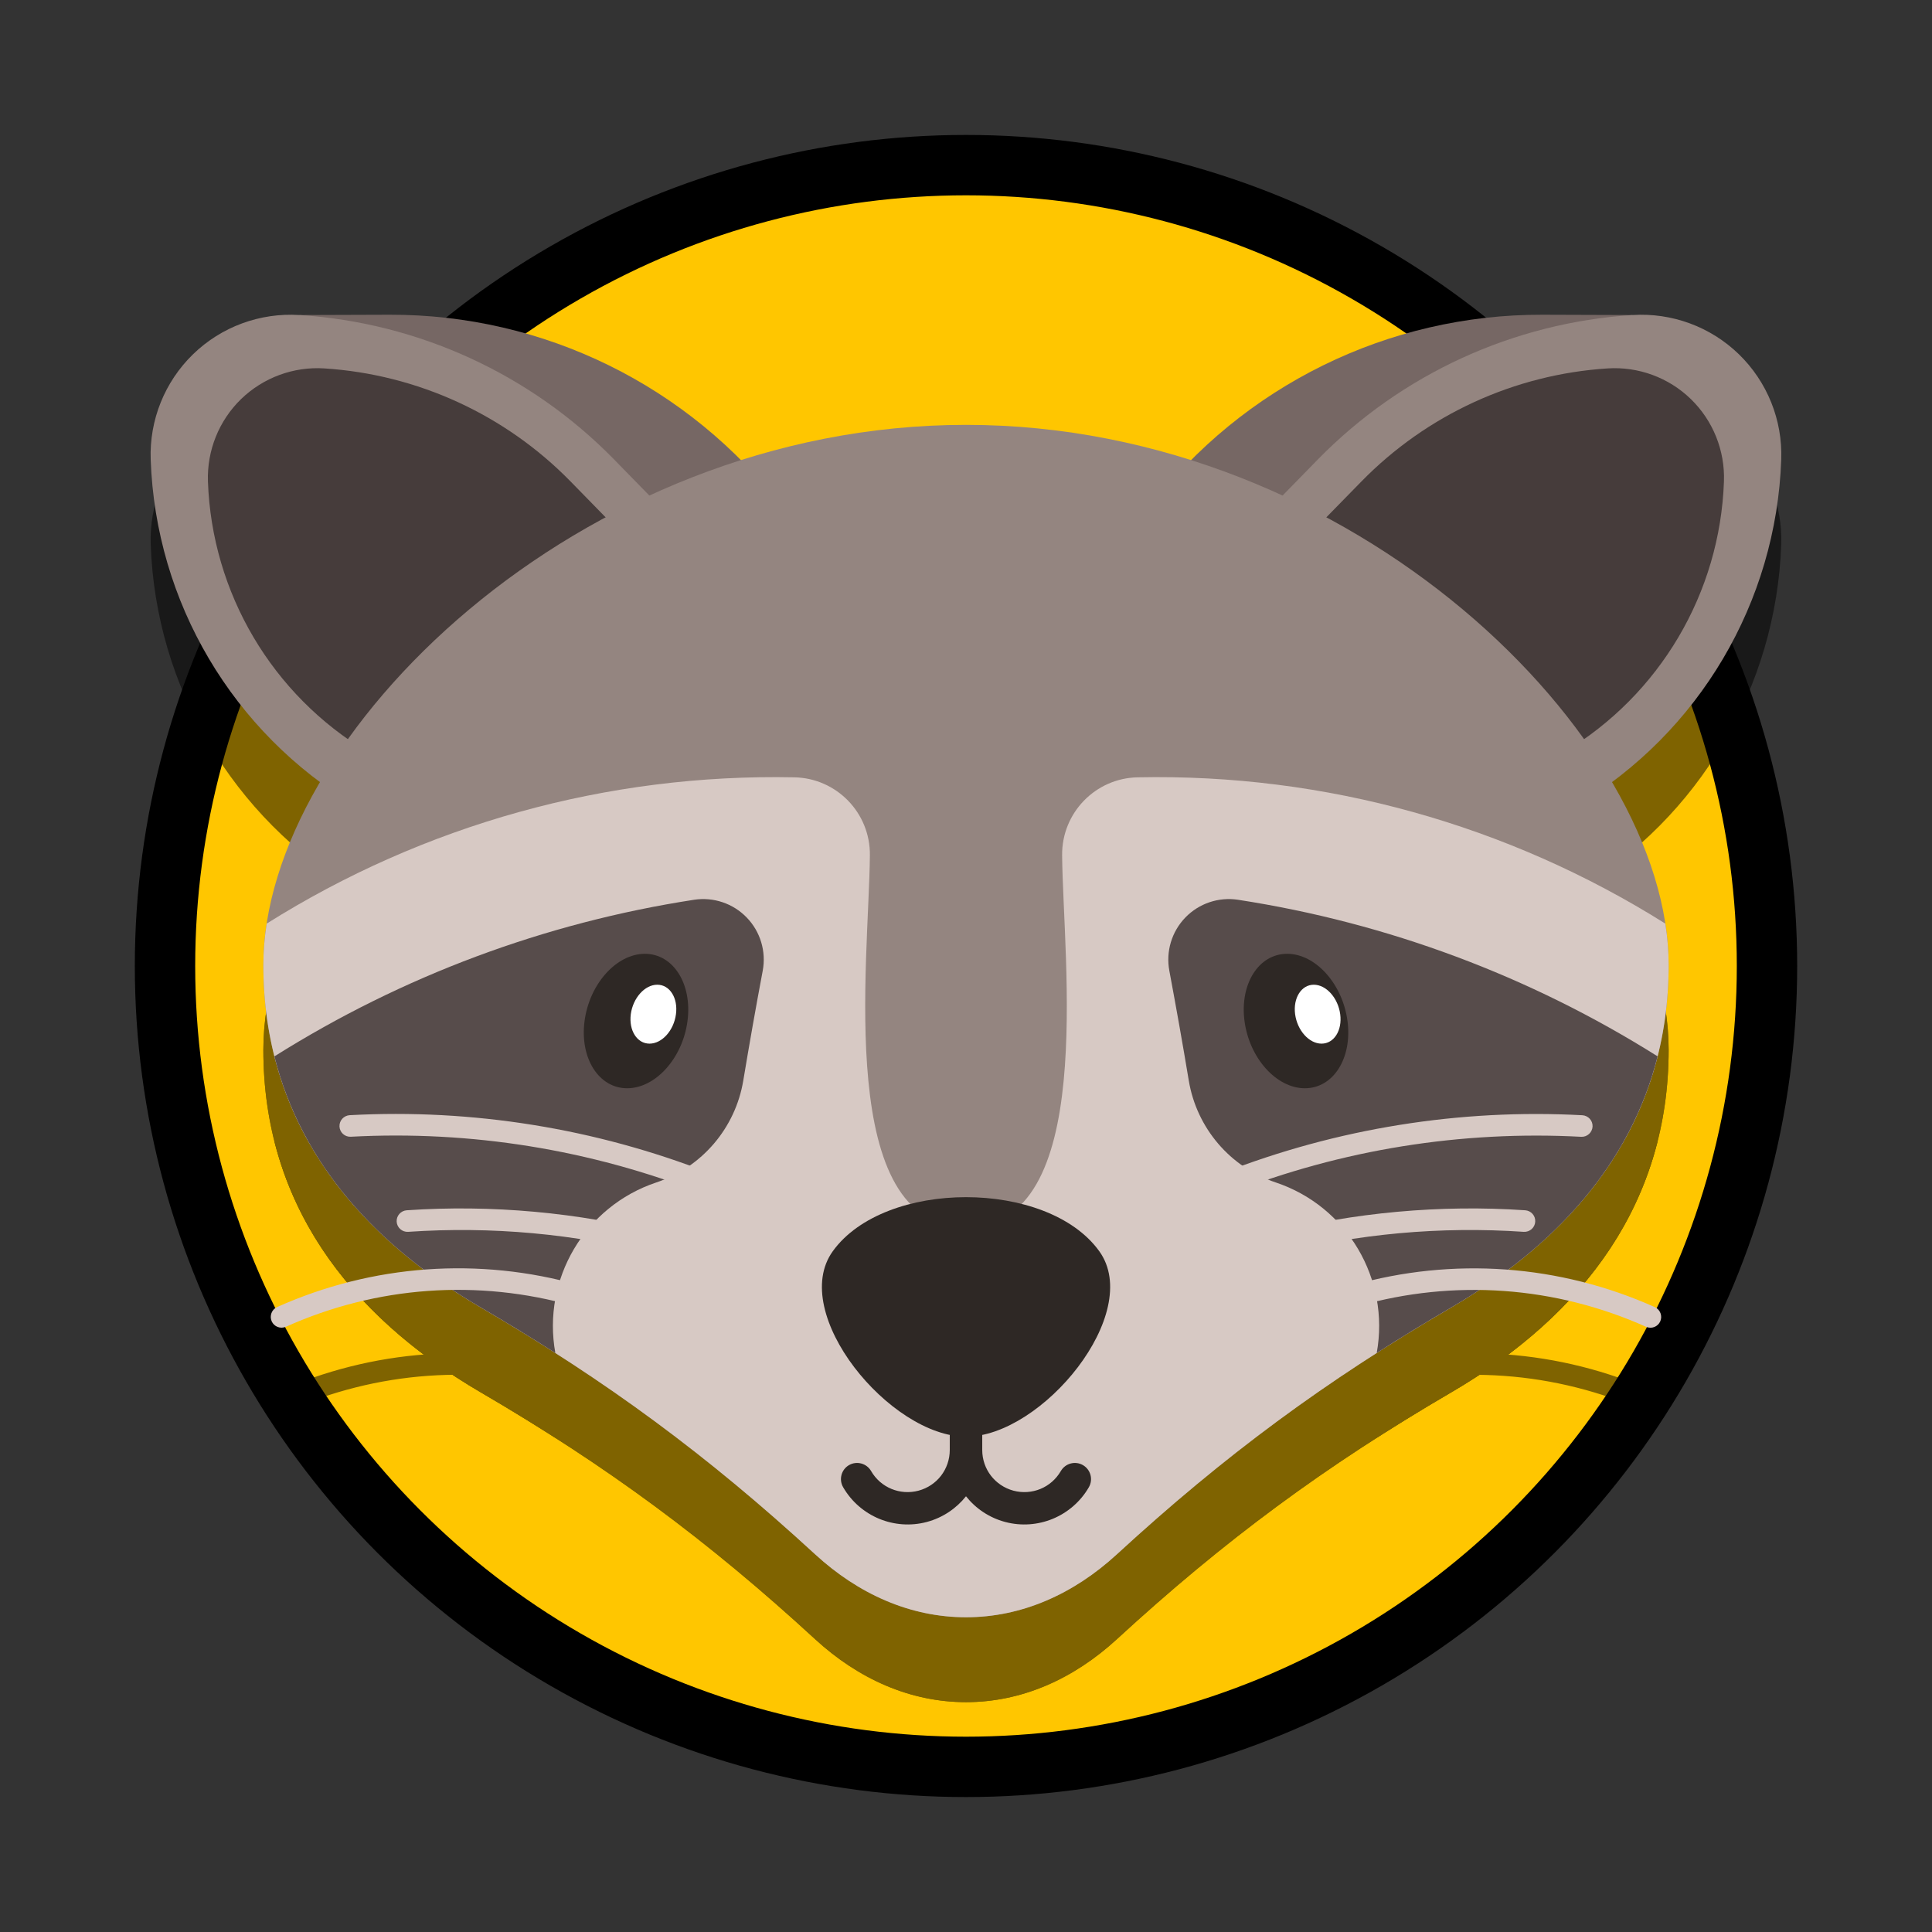 <?xml version="1.0" encoding="UTF-8" standalone="no"?>
<!-- Created with Inkscape (http://www.inkscape.org/) -->

<svg
   version="1.1"
   id="svg1"
   width="32"
   height="32"
   viewBox="0 0 32 32"
   sodipodi:docname="app-icon.svg"
   inkscape:version="1.3 (0e150ed6c4, 2023-07-21)"
   xmlns:inkscape="http://www.inkscape.org/namespaces/inkscape"
   xmlns:sodipodi="http://sodipodi.sourceforge.net/DTD/sodipodi-0.dtd"
   xmlns="http://www.w3.org/2000/svg"
   xmlns:svg="http://www.w3.org/2000/svg">
  <rect x="0" y="0" width="32" height="32" fill="#333333" stroke="none"/>
  <defs
     id="defs1" />
  <sodipodi:namedview
     id="namedview1"
     pagecolor="#505050"
     bordercolor="#eeeeee"
     borderopacity="1"
     inkscape:showpageshadow="0"
     inkscape:pageopacity="0"
     inkscape:pagecheckerboard="0"
     inkscape:deskcolor="#d1d1d1"
     inkscape:zoom="16"
     inkscape:cx="3.625"
     inkscape:cy="26.5625"
     inkscape:window-width="2560"
     inkscape:window-height="1414"
     inkscape:window-x="2560"
     inkscape:window-y="0"
     inkscape:window-maximized="1"
     inkscape:current-layer="g1"
     showgrid="true">
    <inkscape:page
       x="0"
       y="0"
       inkscape:label="1"
       id="page1"
       width="32"
       height="32"
       margin="0"
       bleed="0"
       inkscape:export-filename="app-icon-64.png"
       inkscape:export-xdpi="192"
       inkscape:export-ydpi="192" />
    <inkscape:grid
       id="grid4"
       units="px"
       originx="0"
       originy="0"
       spacingx="1"
       spacingy="1"
       empcolor="#0099e5"
       empopacity="0.302"
       color="#0099e5"
       opacity="0.149"
       empspacing="5"
       dotted="false"
       gridanglex="30"
       gridanglez="30"
       visible="true" />
  </sodipodi:namedview>
  <g
     id="g1"
     inkscape:groupmode="layer"
     inkscape:label="1">
    <ellipse
       style="fill:#ffc600;fill-opacity:1;stroke:#000000;stroke-width:1;stroke-linejoin:round;stroke-dasharray:none;stroke-opacity:1"
       id="path3-3"
       cx="16"
       cy="16"
       rx="13.267"
       ry="13.265" />
    <g
       id="g5-9"
       transform="translate(-0.037,1.902)"
       style="fill:#000000;fill-opacity:1;opacity:0.5">
      <path
         id="path40-3"
         d="m 27.077,4.722 -1.493,-0.005 c -2.553,-0.008 -4.963,1.177 -6.515,3.204 l 4.075,1.848 0.213,-0.261 3.72,-4.786"
         style="fill:#000000;fill-opacity:1;fill-rule:evenodd;stroke:none;stroke-width:0.133" />
      <path
         id="path41-6"
         d="m 20.822,8.181 1.042,-1.066 c 1.382,-1.414 3.239,-2.266 5.212,-2.393 0.653,-0.042 1.293,0.194 1.763,0.65 0.469,0.456 0.724,1.089 0.701,1.743 -0.083,2.362 -1.358,4.522 -3.388,5.734 L 20.822,8.181"
         style="fill:#000000;fill-opacity:1;fill-rule:evenodd;stroke:none;stroke-width:0.133" />
      <path
         id="path42-0"
         d="m 21.771,8.312 0.816,-0.834 c 1.082,-1.106 2.534,-1.773 4.077,-1.872 0.511,-0.033 1.012,0.152 1.379,0.508 0.367,0.357 0.566,0.852 0.548,1.364 -0.065,1.848 -1.063,3.537 -2.65,4.485 L 21.771,8.312"
         style="fill:#000000;fill-opacity:1;fill-rule:evenodd;stroke:none;stroke-width:0.133" />
      <path
         id="path43-6"
         d="m 4.997,4.722 1.493,-0.005 c 2.553,-0.008 4.963,1.177 6.516,3.204 L 8.93,9.768 8.716,9.508 4.997,4.722"
         style="fill:#000000;fill-opacity:1;fill-rule:evenodd;stroke:none;stroke-width:0.133" />
      <path
         id="path44-2"
         d="M 11.251,8.181 10.209,7.115 C 8.827,5.701 6.97,4.849 4.997,4.722 4.344,4.68 3.703,4.916 3.234,5.372 2.765,5.828 2.51,6.461 2.533,7.115 2.615,9.477 3.891,11.636 5.921,12.848 L 11.251,8.181"
         style="fill:#000000;fill-opacity:1;fill-rule:evenodd;stroke:none;stroke-width:0.133" />
      <path
         id="path45-6"
         d="M 10.302,8.312 9.487,7.478 C 8.405,6.372 6.953,5.705 5.409,5.606 4.899,5.573 4.398,5.758 4.03,6.114 3.663,6.471 3.464,6.966 3.481,7.478 3.546,9.326 4.544,11.015 6.132,11.963 L 10.302,8.312"
         style="fill:#000000;fill-opacity:1;fill-rule:evenodd;stroke:none;stroke-width:0.133" />
      <path
         id="path46-1"
         d="m 16.037,6.541 c 6.428,0 11.638,5.174 11.638,8.946 0,2.506 -1.383,4.377 -3.602,5.673 -2.088,1.219 -3.757,2.451 -5.537,4.088 -0.717,0.659 -1.576,1.043 -2.499,1.043 -0.923,0 -1.782,-0.384 -2.499,-1.043 C 11.758,23.611 10.089,22.379 8.001,21.16 5.782,19.864 4.399,17.993 4.399,15.487 c 0,-3.773 5.21,-8.946 11.638,-8.946"
         style="fill:#000000;fill-opacity:1;fill-rule:evenodd;stroke:none;stroke-width:0.133" />
      <path
         id="path47-8"
         d="m 27.62,14.802 c 0.036,0.232 0.055,0.461 0.055,0.685 0,2.506 -1.383,4.377 -3.602,5.673 -2.088,1.219 -3.757,2.451 -5.537,4.088 -0.717,0.659 -1.576,1.043 -2.499,1.043 -0.923,0 -1.782,-0.384 -2.499,-1.043 C 11.758,23.611 10.089,22.379 8.001,21.16 5.782,19.864 4.399,17.993 4.399,15.487 c 0,-0.224 0.019,-0.453 0.055,-0.685 2.598,-1.634 5.633,-2.487 8.74,-2.423 0.7,0.014 1.258,0.589 1.251,1.289 -0.016,1.772 -0.58,6.16 1.592,6.16 2.172,0 1.609,-4.388 1.592,-6.16 -0.006,-0.7 0.551,-1.275 1.251,-1.289 3.107,-0.064 6.142,0.789 8.74,2.423"
         style="fill:#000000;fill-opacity:1;fill-rule:evenodd;stroke:none;stroke-width:0.133" />
      <path
         id="path48-7"
         d="M 9.234,21.913 C 8.837,21.659 8.428,21.409 8.001,21.16 6.254,20.14 5.025,18.763 4.582,17.001 c 2.115,-1.331 4.48,-2.214 6.951,-2.594 0.321,-0.049 0.646,0.06 0.872,0.294 0.226,0.233 0.325,0.562 0.265,0.882 -0.114,0.605 -0.221,1.212 -0.322,1.819 -0.131,0.786 -0.685,1.435 -1.44,1.687 -1.186,0.396 -1.894,1.602 -1.673,2.824 z M 27.492,17.001 c -0.444,1.763 -1.672,3.139 -3.419,4.159 -0.427,0.249 -0.836,0.499 -1.233,0.753 0.221,-1.222 -0.488,-2.428 -1.673,-2.824 -0.755,-0.252 -1.309,-0.901 -1.44,-1.687 -0.101,-0.608 -0.209,-1.214 -0.322,-1.819 -0.06,-0.32 0.039,-0.648 0.265,-0.882 0.226,-0.234 0.551,-0.343 0.872,-0.294 2.47,0.38 4.836,1.263 6.951,2.594 v 0"
         style="fill:#000000;fill-opacity:1;fill-rule:evenodd;stroke:none;stroke-width:0.133" />
      <path
         id="path49-9"
         d="m 10.718,15.302 c 0.471,0 0.787,0.499 0.706,1.114 -0.081,0.615 -0.529,1.113 -0.999,1.113 -0.471,0 -0.787,-0.498 -0.706,-1.113 0.081,-0.615 0.528,-1.114 1,-1.114"
         style="fill:#000000;fill-opacity:1;fill-rule:evenodd;stroke:none;stroke-width:0.133" />
      <path
         id="path50-2"
         d="m 10.924,15.814 c 0.206,0 0.345,0.219 0.309,0.488 -0.035,0.27 -0.231,0.488 -0.438,0.488 -0.206,0 -0.345,-0.218 -0.31,-0.488 0.036,-0.269 0.232,-0.488 0.438,-0.488"
         style="fill:#000000;fill-opacity:1;fill-rule:evenodd;stroke:none;stroke-width:0.133" />
      <path
         id="path51-0"
         d="m 21.356,15.302 c -0.471,0 -0.787,0.499 -0.706,1.114 0.081,0.615 0.529,1.113 1,1.113 0.471,0 0.787,-0.498 0.706,-1.113 -0.081,-0.615 -0.529,-1.114 -0.999,-1.114"
         style="fill:#000000;fill-opacity:1;fill-rule:evenodd;stroke:none;stroke-width:0.133" />
      <path
         id="path52-2"
         d="m 21.798,15.814 c -0.206,0 -0.345,0.219 -0.31,0.488 0.036,0.27 0.232,0.488 0.438,0.488 0.206,0 0.345,-0.218 0.309,-0.488 -0.036,-0.269 -0.231,-0.488 -0.438,-0.488"
         style="fill:#000000;fill-opacity:1;fill-rule:evenodd;stroke:none;stroke-width:0.133" />
      <path
         id="path53-3"
         d="m 16.037,23.3 c 1.261,0 2.944,-2.047 2.208,-3.071 -0.859,-1.195 -3.556,-1.195 -4.415,0 -0.736,1.024 0.947,3.071 2.208,3.071"
         style="fill:#000000;fill-opacity:1;fill-rule:evenodd;stroke:none;stroke-width:0.133" />
      <path
         id="path54-7"
         d="m 15.768,21.232 c 0,-0.149 0.12,-0.269 0.269,-0.269 0.149,0 0.269,0.12 0.269,0.269 v 2.289 c 0,0.158 0.053,0.307 0.144,0.425 0.091,0.118 0.22,0.207 0.372,0.248 0.153,0.041 0.31,0.028 0.449,-0.029 0.138,-0.057 0.257,-0.159 0.337,-0.296 0.074,-0.128 0.238,-0.172 0.366,-0.098 0.128,0.074 0.172,0.238 0.098,0.366 -0.139,0.241 -0.352,0.421 -0.597,0.523 -0.245,0.101 -0.522,0.124 -0.791,0.052 -0.262,-0.07 -0.486,-0.222 -0.647,-0.425 -0.161,0.202 -0.384,0.354 -0.647,0.425 -0.269,0.072 -0.546,0.049 -0.791,-0.052 -0.245,-0.102 -0.457,-0.281 -0.597,-0.523 -0.074,-0.128 -0.031,-0.292 0.097,-0.366 0.128,-0.074 0.292,-0.03 0.366,0.098 0.079,0.137 0.199,0.239 0.337,0.296 0.138,0.057 0.296,0.07 0.449,0.029 0.153,-0.041 0.282,-0.13 0.373,-0.248 0.091,-0.119 0.144,-0.267 0.144,-0.425 v -2.289"
         style="fill:#000000;fill-opacity:1;fill-rule:evenodd;stroke:none;stroke-width:0.133" />
      <path
         id="path55-5"
         d="m 11.796,20.143 -0.815,-0.209 c -0.684,-0.175 -1.382,-0.295 -2.088,-0.359 -0.705,-0.064 -1.413,-0.073 -2.119,-0.025 -0.099,0.007 -0.173,0.092 -0.167,0.19 0.007,0.099 0.092,0.173 0.19,0.167 0.69,-0.047 1.38,-0.039 2.063,0.023 0.682,0.062 1.362,0.179 2.032,0.351 l 0.815,0.208 c 0.096,0.024 0.193,-0.034 0.218,-0.129 0.024,-0.096 -0.034,-0.193 -0.129,-0.218 z m -0.924,1.002 c 0.095,0.027 0.15,0.126 0.123,0.221 -0.027,0.095 -0.126,0.15 -0.221,0.123 L 9.536,21.135 c -0.789,-0.225 -1.606,-0.307 -2.412,-0.249 -0.807,0.058 -1.602,0.257 -2.351,0.593 -0.09,0.04 -0.196,-1.42e-4 -0.236,-0.09 -0.04,-0.09 4.263e-4,-0.196 0.09,-0.236 0.787,-0.353 1.624,-0.562 2.471,-0.623 0.848,-0.061 1.706,0.025 2.535,0.261 z m 9.406,-1.002 0.815,-0.209 c 0.684,-0.175 1.382,-0.295 2.088,-0.359 0.705,-0.064 1.413,-0.073 2.118,-0.025 0.099,0.007 0.173,0.092 0.166,0.19 -0.006,0.099 -0.092,0.173 -0.19,0.167 -0.69,-0.047 -1.379,-0.039 -2.062,0.023 -0.682,0.062 -1.362,0.179 -2.032,0.351 l -0.815,0.208 c -0.095,0.024 -0.193,-0.034 -0.217,-0.129 -0.024,-0.096 0.034,-0.193 0.129,-0.218 z m 0.924,1.002 c -0.095,0.027 -0.15,0.126 -0.123,0.221 0.027,0.095 0.126,0.15 0.221,0.123 l 1.238,-0.353 c 0.789,-0.225 1.606,-0.307 2.412,-0.249 0.806,0.058 1.602,0.257 2.351,0.593 0.09,0.04 0.195,-1.42e-4 0.235,-0.09 0.04,-0.09 -1.42e-4,-0.196 -0.09,-0.236 -0.787,-0.353 -1.624,-0.562 -2.471,-0.623 -0.848,-0.061 -1.706,0.025 -2.535,0.261 z m -1.513,-1.978 c -0.092,0.036 -0.137,0.14 -0.101,0.231 0.036,0.092 0.14,0.137 0.232,0.102 l 0.587,-0.23 c 0.926,-0.362 1.885,-0.624 2.859,-0.78 0.976,-0.157 1.968,-0.21 2.961,-0.157 0.098,0.005 0.182,-0.071 0.188,-0.169 0.005,-0.099 -0.071,-0.182 -0.169,-0.188 -1.017,-0.055 -2.035,0 -3.035,0.161 -1.002,0.161 -1.985,0.429 -2.934,0.8 z m -7.303,0 c 0.092,0.036 0.138,0.14 0.102,0.231 -0.036,0.092 -0.14,0.137 -0.231,0.102 L 11.667,19.27 C 10.741,18.907 9.783,18.646 8.808,18.489 7.833,18.332 6.84,18.279 5.847,18.332 c -0.099,0.005 -0.182,-0.071 -0.187,-0.169 -0.005,-0.099 0.071,-0.182 0.169,-0.188 1.017,-0.055 2.035,0 3.035,0.161 1.002,0.161 1.985,0.429 2.933,0.8 l 0.587,0.23 v 0"
         style="fill:#000000;fill-opacity:1;fill-rule:evenodd;stroke:none;stroke-width:0.133" />
    </g>
    <g
       id="g5"
       transform="translate(-0.037,0.496)">
      <path
         id="path40"
         d="m 27.077,4.722 -1.493,-0.005 c -2.553,-0.008 -4.963,1.177 -6.515,3.204 l 4.075,1.848 0.213,-0.261 3.72,-4.786"
         style="fill:#766764;fill-opacity:1;fill-rule:evenodd;stroke:none;stroke-width:0.133" />
      <path
         id="path41"
         d="m 20.822,8.181 1.042,-1.066 c 1.382,-1.414 3.239,-2.266 5.212,-2.393 0.653,-0.042 1.293,0.194 1.763,0.65 0.469,0.456 0.724,1.089 0.701,1.743 -0.083,2.362 -1.358,4.522 -3.388,5.734 L 20.822,8.181"
         style="fill:#948580;fill-opacity:1;fill-rule:evenodd;stroke:none;stroke-width:0.133" />
      <path
         id="path42"
         d="m 21.771,8.312 0.816,-0.834 c 1.082,-1.106 2.534,-1.773 4.077,-1.872 0.511,-0.033 1.012,0.152 1.379,0.508 0.367,0.357 0.566,0.852 0.548,1.364 -0.065,1.848 -1.063,3.537 -2.65,4.485 L 21.771,8.312"
         style="fill:#463c3b;fill-opacity:1;fill-rule:evenodd;stroke:none;stroke-width:0.133" />
      <path
         id="path43"
         d="m 4.997,4.722 1.493,-0.005 c 2.553,-0.008 4.963,1.177 6.516,3.204 L 8.93,9.768 8.716,9.508 4.997,4.722"
         style="fill:#766764;fill-opacity:1;fill-rule:evenodd;stroke:none;stroke-width:0.133" />
      <path
         id="path44"
         d="M 11.251,8.181 10.209,7.115 C 8.827,5.701 6.97,4.849 4.997,4.722 4.344,4.68 3.703,4.916 3.234,5.372 2.765,5.828 2.51,6.461 2.533,7.115 2.615,9.477 3.891,11.636 5.921,12.848 L 11.251,8.181"
         style="fill:#948580;fill-opacity:1;fill-rule:evenodd;stroke:none;stroke-width:0.133" />
      <path
         id="path45"
         d="M 10.302,8.312 9.487,7.478 C 8.405,6.372 6.953,5.705 5.409,5.606 4.899,5.573 4.398,5.758 4.03,6.114 3.663,6.471 3.464,6.966 3.481,7.478 3.546,9.326 4.544,11.015 6.132,11.963 L 10.302,8.312"
         style="fill:#463c3b;fill-opacity:1;fill-rule:evenodd;stroke:none;stroke-width:0.133" />
      <path
         id="path46"
         d="m 16.037,6.541 c 6.428,0 11.638,5.174 11.638,8.946 0,2.506 -1.383,4.377 -3.602,5.673 -2.088,1.219 -3.757,2.451 -5.537,4.088 -0.717,0.659 -1.576,1.043 -2.499,1.043 -0.923,0 -1.782,-0.384 -2.499,-1.043 C 11.758,23.611 10.089,22.379 8.001,21.16 5.782,19.864 4.399,17.993 4.399,15.487 c 0,-3.773 5.21,-8.946 11.638,-8.946"
         style="fill:#948580;fill-opacity:1;fill-rule:evenodd;stroke:none;stroke-width:0.133" />
      <path
         id="path47"
         d="m 27.62,14.802 c 0.036,0.232 0.055,0.461 0.055,0.685 0,2.506 -1.383,4.377 -3.602,5.673 -2.088,1.219 -3.757,2.451 -5.537,4.088 -0.717,0.659 -1.576,1.043 -2.499,1.043 -0.923,0 -1.782,-0.384 -2.499,-1.043 C 11.758,23.611 10.089,22.379 8.001,21.16 5.782,19.864 4.399,17.993 4.399,15.487 c 0,-0.224 0.019,-0.453 0.055,-0.685 2.598,-1.634 5.633,-2.487 8.74,-2.423 0.7,0.014 1.258,0.589 1.251,1.289 -0.016,1.772 -0.58,6.16 1.592,6.16 2.172,0 1.609,-4.388 1.592,-6.16 -0.006,-0.7 0.551,-1.275 1.251,-1.289 3.107,-0.064 6.142,0.789 8.74,2.423"
         style="fill:#d7c9c4;fill-opacity:1;fill-rule:evenodd;stroke:none;stroke-width:0.133" />
      <path
         id="path48"
         d="M 9.234,21.913 C 8.837,21.659 8.428,21.409 8.001,21.16 6.254,20.14 5.025,18.763 4.582,17.001 c 2.115,-1.331 4.48,-2.214 6.951,-2.594 0.321,-0.049 0.646,0.06 0.872,0.294 0.226,0.233 0.325,0.562 0.265,0.882 -0.114,0.605 -0.221,1.212 -0.322,1.819 -0.131,0.786 -0.685,1.435 -1.44,1.687 -1.186,0.396 -1.894,1.602 -1.673,2.824 z M 27.492,17.001 c -0.444,1.763 -1.672,3.139 -3.419,4.159 -0.427,0.249 -0.836,0.499 -1.233,0.753 0.221,-1.222 -0.488,-2.428 -1.673,-2.824 -0.755,-0.252 -1.309,-0.901 -1.44,-1.687 -0.101,-0.608 -0.209,-1.214 -0.322,-1.819 -0.06,-0.32 0.039,-0.648 0.265,-0.882 0.226,-0.234 0.551,-0.343 0.872,-0.294 2.47,0.38 4.836,1.263 6.951,2.594 v 0"
         style="fill:#574c4b;fill-opacity:1;fill-rule:evenodd;stroke:none;stroke-width:0.133" />
      <path
         id="path49"
         d="m 10.718,15.302 c 0.471,0 0.787,0.499 0.706,1.114 -0.081,0.615 -0.529,1.113 -0.999,1.113 -0.471,0 -0.787,-0.498 -0.706,-1.113 0.081,-0.615 0.528,-1.114 1,-1.114"
         style="fill:#2e2825;fill-opacity:1;fill-rule:evenodd;stroke:none;stroke-width:0.133" />
      <path
         id="path50"
         d="m 10.924,15.814 c 0.206,0 0.345,0.219 0.309,0.488 -0.035,0.27 -0.231,0.488 -0.438,0.488 -0.206,0 -0.345,-0.218 -0.31,-0.488 0.036,-0.269 0.232,-0.488 0.438,-0.488"
         style="fill:#ffffff;fill-opacity:1;fill-rule:evenodd;stroke:none;stroke-width:0.133" />
      <path
         id="path51"
         d="m 21.356,15.302 c -0.471,0 -0.787,0.499 -0.706,1.114 0.081,0.615 0.529,1.113 1,1.113 0.471,0 0.787,-0.498 0.706,-1.113 -0.081,-0.615 -0.529,-1.114 -0.999,-1.114"
         style="fill:#2e2825;fill-opacity:1;fill-rule:evenodd;stroke:none;stroke-width:0.133" />
      <path
         id="path52"
         d="m 21.798,15.814 c -0.206,0 -0.345,0.219 -0.31,0.488 0.036,0.27 0.232,0.488 0.438,0.488 0.206,0 0.345,-0.218 0.309,-0.488 -0.036,-0.269 -0.231,-0.488 -0.438,-0.488"
         style="fill:#ffffff;fill-opacity:1;fill-rule:evenodd;stroke:none;stroke-width:0.133" />
      <path
         id="path53"
         d="m 16.037,23.3 c 1.261,0 2.944,-2.047 2.208,-3.071 -0.859,-1.195 -3.556,-1.195 -4.415,0 -0.736,1.024 0.947,3.071 2.208,3.071"
         style="fill:#2e2825;fill-opacity:1;fill-rule:evenodd;stroke:none;stroke-width:0.133" />
      <path
         id="path54"
         d="m 15.768,21.232 c 0,-0.149 0.12,-0.269 0.269,-0.269 0.149,0 0.269,0.12 0.269,0.269 v 2.289 c 0,0.158 0.053,0.307 0.144,0.425 0.091,0.118 0.22,0.207 0.372,0.248 0.153,0.041 0.31,0.028 0.449,-0.029 0.138,-0.057 0.257,-0.159 0.337,-0.296 0.074,-0.128 0.238,-0.172 0.366,-0.098 0.128,0.074 0.172,0.238 0.098,0.366 -0.139,0.241 -0.352,0.421 -0.597,0.523 -0.245,0.101 -0.522,0.124 -0.791,0.052 -0.262,-0.07 -0.486,-0.222 -0.647,-0.425 -0.161,0.202 -0.384,0.354 -0.647,0.425 -0.269,0.072 -0.546,0.049 -0.791,-0.052 -0.245,-0.102 -0.457,-0.281 -0.597,-0.523 -0.074,-0.128 -0.031,-0.292 0.097,-0.366 0.128,-0.074 0.292,-0.03 0.366,0.098 0.079,0.137 0.199,0.239 0.337,0.296 0.138,0.057 0.296,0.07 0.449,0.029 0.153,-0.041 0.282,-0.13 0.373,-0.248 0.091,-0.119 0.144,-0.267 0.144,-0.425 v -2.289"
         style="fill:#2e2825;fill-opacity:1;fill-rule:evenodd;stroke:none;stroke-width:0.133" />
      <path
         id="path55"
         d="m 11.796,20.143 -0.815,-0.209 c -0.684,-0.175 -1.382,-0.295 -2.088,-0.359 -0.705,-0.064 -1.413,-0.073 -2.119,-0.025 -0.099,0.007 -0.173,0.092 -0.167,0.19 0.007,0.099 0.092,0.173 0.19,0.167 0.69,-0.047 1.38,-0.039 2.063,0.023 0.682,0.062 1.362,0.179 2.032,0.351 l 0.815,0.208 c 0.096,0.024 0.193,-0.034 0.218,-0.129 0.024,-0.096 -0.034,-0.193 -0.129,-0.218 z m -0.924,1.002 c 0.095,0.027 0.15,0.126 0.123,0.221 -0.027,0.095 -0.126,0.15 -0.221,0.123 L 9.536,21.135 c -0.789,-0.225 -1.606,-0.307 -2.412,-0.249 -0.807,0.058 -1.602,0.257 -2.351,0.593 -0.09,0.04 -0.196,-1.42e-4 -0.236,-0.09 -0.04,-0.09 4.263e-4,-0.196 0.09,-0.236 0.787,-0.353 1.624,-0.562 2.471,-0.623 0.848,-0.061 1.706,0.025 2.535,0.261 z m 9.406,-1.002 0.815,-0.209 c 0.684,-0.175 1.382,-0.295 2.088,-0.359 0.705,-0.064 1.413,-0.073 2.118,-0.025 0.099,0.007 0.173,0.092 0.166,0.19 -0.006,0.099 -0.092,0.173 -0.19,0.167 -0.69,-0.047 -1.379,-0.039 -2.062,0.023 -0.682,0.062 -1.362,0.179 -2.032,0.351 l -0.815,0.208 c -0.095,0.024 -0.193,-0.034 -0.217,-0.129 -0.024,-0.096 0.034,-0.193 0.129,-0.218 z m 0.924,1.002 c -0.095,0.027 -0.15,0.126 -0.123,0.221 0.027,0.095 0.126,0.15 0.221,0.123 l 1.238,-0.353 c 0.789,-0.225 1.606,-0.307 2.412,-0.249 0.806,0.058 1.602,0.257 2.351,0.593 0.09,0.04 0.195,-1.42e-4 0.235,-0.09 0.04,-0.09 -1.42e-4,-0.196 -0.09,-0.236 -0.787,-0.353 -1.624,-0.562 -2.471,-0.623 -0.848,-0.061 -1.706,0.025 -2.535,0.261 z m -1.513,-1.978 c -0.092,0.036 -0.137,0.14 -0.101,0.231 0.036,0.092 0.14,0.137 0.232,0.102 l 0.587,-0.23 c 0.926,-0.362 1.885,-0.624 2.859,-0.78 0.976,-0.157 1.968,-0.21 2.961,-0.157 0.098,0.005 0.182,-0.071 0.188,-0.169 0.005,-0.099 -0.071,-0.182 -0.169,-0.188 -1.017,-0.055 -2.035,0 -3.035,0.161 -1.002,0.161 -1.985,0.429 -2.934,0.8 z m -7.303,0 c 0.092,0.036 0.138,0.14 0.102,0.231 -0.036,0.092 -0.14,0.137 -0.231,0.102 L 11.667,19.27 C 10.741,18.907 9.783,18.646 8.808,18.489 7.833,18.332 6.84,18.279 5.847,18.332 c -0.099,0.005 -0.182,-0.071 -0.187,-0.169 -0.005,-0.099 0.071,-0.182 0.169,-0.188 1.017,-0.055 2.035,0 3.035,0.161 1.002,0.161 1.985,0.429 2.933,0.8 l 0.587,0.23 v 0"
         style="fill:#d7c9c4;fill-opacity:1;fill-rule:evenodd;stroke:none;stroke-width:0.133" />
    </g>
  </g>
</svg>
